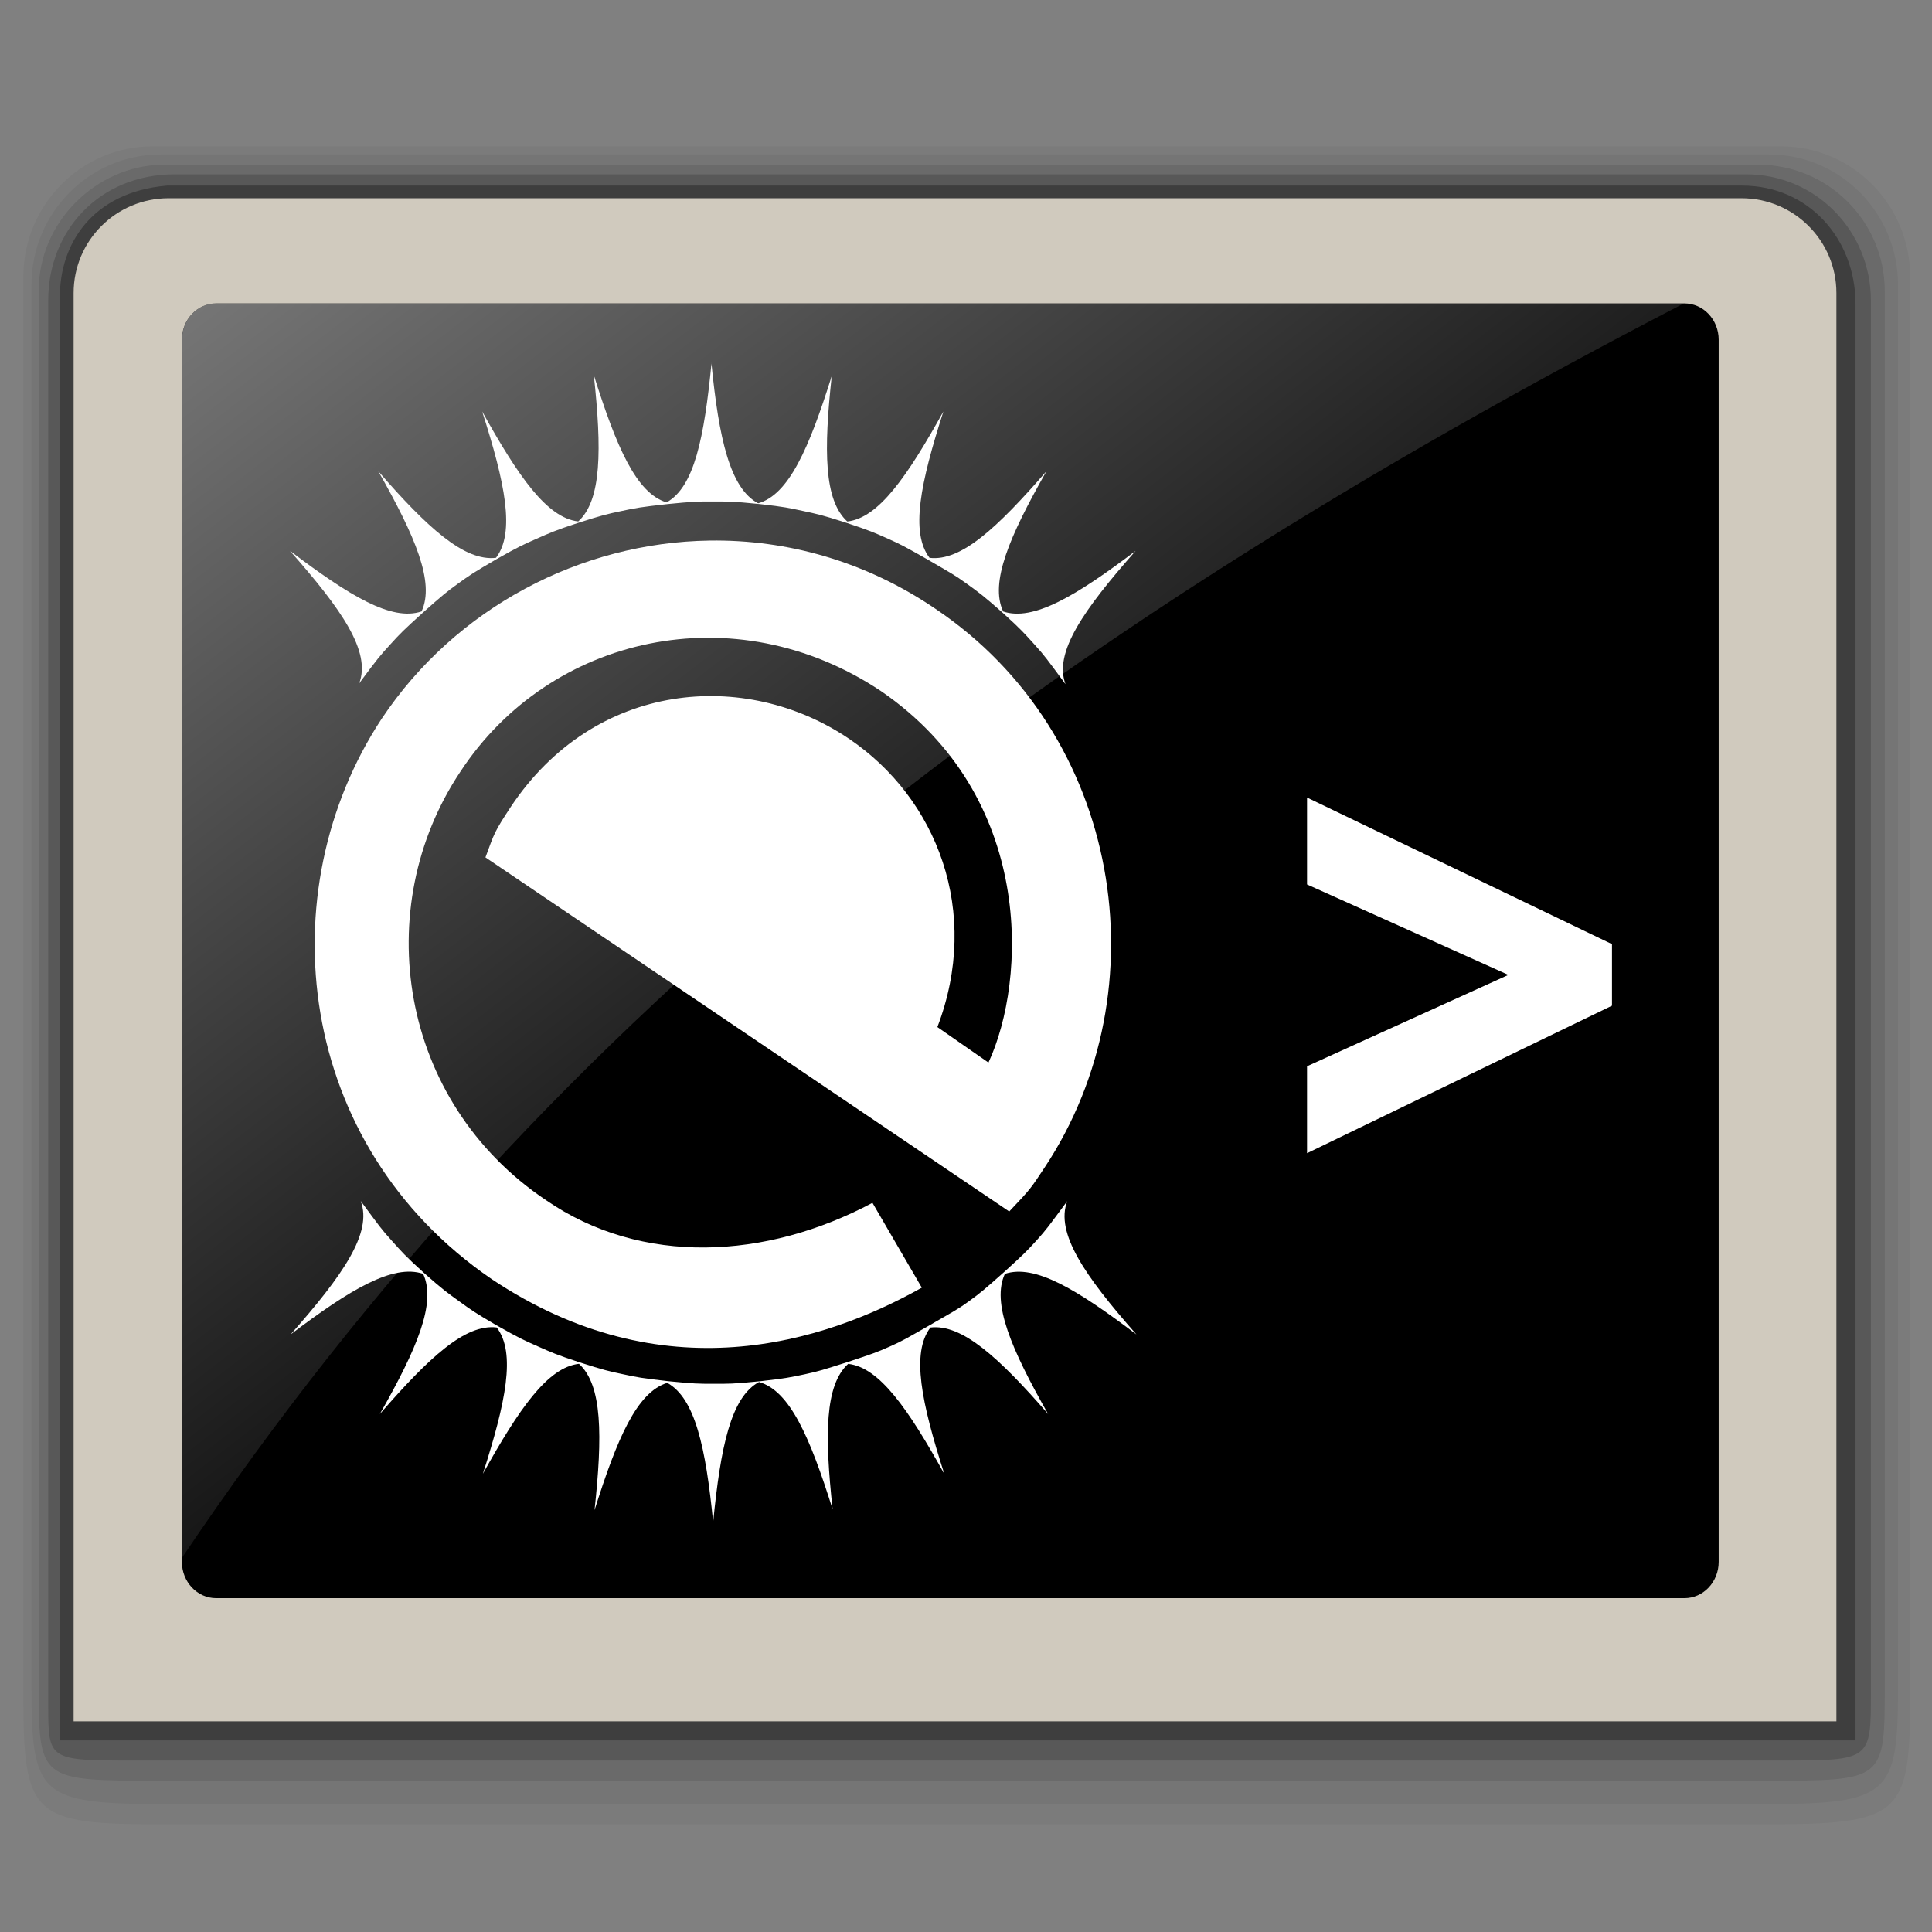 <svg width="48" version="1.1" xmlns="http://www.w3.org/2000/svg" viewBox="0 0 48 48" height="48" xmlns:xlink="http://www.w3.org/1999/xlink" style="overflow: visible;">
<rect x="0" y="0" width="48" height="48" fill="#808080" stroke="none"/>
<defs>
<linearGradient id="linearGradient4153">
<stop offset="0" style="stop-color:#fff;stop-opacity:.51"/>
<stop offset="1" style="stop-color:#fff;stop-opacity:0"/>
</linearGradient>
<linearGradient xlink:href="#linearGradient4153" id="linearGradient4159" y1="9.64" x1="6.016" y2="39.58" x2="29.109" gradientUnits="userSpaceOnUse"/>
</defs>
<path style="opacity:.04" d="m 3.784,3.638 c -1.766,0 -3.203,1.454 -3.203,3.241 v 35.222 c 0,3.019 0.217,3.222 3.419,3.222 h 39.819 c 3.427,0 3.638,-0.199 3.638,-3.222 v -35.222 c 0,-1.788 -1.436,-3.241 -3.202,-3.241 h -40.47 Z "/>
<path style="opacity:.05" d="m 3.984,3.838 c -1.766,0 -3.203,1.454 -3.203,3.241 v 34.821 c 0,2.707 0.195,2.922 3.294,2.922 h 39.694 c 3.184,0 3.388,-0.204 3.388,-2.921 v -34.822 c 0,-1.788 -1.436,-3.241 -3.202,-3.241 h -39.97 z "/>
<path style="opacity:.1" d="m 4.006,4.093 c -1.606,0.038 -3.048,1.409 -3.044,3.139 v 34.604 c 0,2.4 0.008,2.404 2.966,2.404 h 39.966 c 2.942,0 2.932,0.008 2.932,-2.404 v -34.605 c 0,-1.731 -1.41,-3.139 -3.143,-3.139 h -39.676 Z "/>
<path style="opacity:.17" d="m 4.342,4.331 c -1.882,0 -3.148,1.409 -3.144,3.139 l 0,34.885 c 0,1.38 0.005,1.385 2.132,1.385 h 40.888 c 2.268,0 2.264,-0.003 2.264,-1.685 v -34.585 c 0,-1.731 -1.367,-3.139 -3.1,-3.139 h -39.04 z "/>
<path style="opacity:.3" d="m 4.15,4.611 c -1.896,0.163 -2.661,1.494 -2.661,2.738 v 35.891 h 44.611 v -35.691 c 0,-1.606 -1.159,-2.938 -2.818,-2.938 h -39.132 z "/>
<path style="fill:#d0cabe" d="m 43.266,4.925 -39.077,0 c -1.304,0 -2.36,1.054 -2.36,2.355 v 3.507 c 0,0.331 0,8.422 0,16.382 0,7.699 0,15.275 0,15.597 0.778,0 43.017,0 43.796,0 0,-0.322 0,-7.898 0,-15.597 0,-7.96 0,-16.049 0,-16.382 v -3.507 c 0,-1.301 -1.056,-2.355 -2.359,-2.355 z "/>
<path d="m 42.7,38.804 c 0,0.498 -0.38,0.902 -0.852,0.902 h -36.477 c -0.471,0 -0.852,-0.404 -0.852,-0.902 v -30.364 c 0,-0.499 0.381,-0.902 0.852,-0.902 h 36.477 c 0.471,0 0.852,0.404 0.852,0.902 v 30.364 z "/>
<path style="fill:#fff" d="m 32.473,21.974 0,-2.159 7.576,3.642 0,1.529 -7.576,3.665 0,-2.16 5.002,-2.27 z "/>
<path style="opacity:.9;fill:url(#linearGradient4159)" d="m 6.715,9.422 c -0.588,0 -1.064,0.505 -1.064,1.129 v 37.828 c 11.616,-17.287 26.978,-28.762 46.645,-38.957 h -45.58 z " transform="scale(0.8,0.8)"/>
<g style="fill:#fff;fill-rule:evenodd">
<path d="m 17.675,9.021 c 0.185,1.875 0.46,3.109 1.161,3.484 0.765,-0.218 1.263,-1.365 1.828,-3.162 -0.199,1.844 -0.195,3.085 0.387,3.613 0.778,-0.086 1.487,-1.115 2.387,-2.732 -0.571,1.78 -0.825,3.003 -0.344,3.635 0.783,0.094 1.683,-0.746 2.904,-2.151 -0.92,1.618 -1.411,2.765 -1.075,3.484 0.747,0.25 1.814,-0.387 3.291,-1.506 -1.295,1.467 -2.037,2.524 -1.742,3.312 -0.466,-0.63 -0.513,-0.701 -0.774,-0.989 -0.242,-0.266 -0.309,-0.352 -0.774,-0.774 -0.505,-0.447 -0.605,-0.515 -0.903,-0.731 -0.306,-0.222 -0.385,-0.259 -1.011,-0.624 -0.516,-0.292 -0.626,-0.353 -0.946,-0.495 -0.336,-0.149 -0.438,-0.199 -1.075,-0.409 -0.573,-0.183 -0.688,-0.206 -1.032,-0.28 -0.35,-0.075 -0.453,-0.102 -1.075,-0.172 -0.714,-0.072 -0.829,-0.065 -1.204,-0.065 -0.36,0 -0.463,0.002 -1.097,0.065 -0.667,0.074 -0.781,0.095 -1.14,0.172 -0.361,0.077 -0.445,0.092 -1.097,0.301 -0.561,0.185 -0.69,0.245 -1.011,0.387 -0.335,0.148 -0.431,0.187 -1.011,0.516 -0.557,0.325 -0.653,0.39 -0.946,0.602 -0.294,0.213 -0.376,0.281 -0.86,0.71 -0.486,0.44 -0.572,0.525 -0.817,0.796 -0.262,0.288 -0.308,0.338 -0.774,0.968 0.295,-0.788 -0.426,-1.824 -1.721,-3.291 1.477,1.118 2.523,1.756 3.269,1.506 0.335,-0.719 -0.156,-1.867 -1.075,-3.484 1.222,1.406 2.142,2.246 2.925,2.151 0.48,-0.632 0.226,-1.855 -0.344,-3.635 0.899,1.616 1.61,2.644 2.387,2.732 0.583,-0.528 0.586,-1.79 0.387,-3.635 0.561,1.783 1.052,2.931 1.807,3.162 0.691,-0.384 0.934,-1.602 1.118,-3.463 z"/>
<path d="m 17.632,13.43 c 1.922,-0.028 3.874,0.514 5.614,1.699 4.622,3.109 5.638,9.451 2.71,13.873 -0.344,0.52 -0.343,0.53 -0.882,1.097 l -13.013,-8.797 c 0.226,-0.614 0.215,-0.623 0.624,-1.248 2.089,-3.148 5.837,-3.441 8.41,-1.699 2.187,1.48 3.286,4.301 2.194,7.162 0.419,0.291 0.85,0.59 1.269,0.882 0.948,-2.04 1.159,-6.604 -2.667,-9.227 -3.634,-2.427 -8.233,-1.388 -10.453,2 -2.257,3.376 -1.534,8.193 2.129,10.647 2.382,1.639 5.47,1.471 8.109,0.065 l 1.226,2.108 c -2.448,1.374 -6.43,2.631 -10.69,-0.215 -4.872,-3.336 -5.553,-9.627 -2.732,-13.916 1.842,-2.766 4.948,-4.385 8.152,-4.431 z"/>
<path d="m 8.964,29.841 c 0.466,0.63 0.513,0.701 0.774,0.989 0.245,0.271 0.31,0.356 0.796,0.796 0.484,0.429 0.588,0.497 0.882,0.71 0.289,0.209 0.372,0.271 0.903,0.581 0.608,0.345 0.713,0.387 1.054,0.538 0.323,0.143 0.439,0.198 1.011,0.387 0.639,0.205 0.738,0.224 1.097,0.301 0.358,0.076 0.457,0.098 1.118,0.172 0.641,0.064 0.757,0.065 1.118,0.065 0.376,0 0.469,0.007 1.183,-0.065 0.622,-0.07 0.747,-0.097 1.097,-0.172 0.35,-0.075 0.455,-0.11 1.054,-0.301 0.612,-0.202 0.723,-0.24 1.054,-0.387 0.328,-0.145 0.421,-0.206 0.968,-0.516 0.592,-0.345 0.689,-0.385 0.989,-0.602 0.299,-0.217 0.372,-0.279 0.882,-0.731 0.461,-0.418 0.555,-0.509 0.796,-0.774 0.262,-0.288 0.308,-0.36 0.774,-0.989 -0.295,0.788 0.426,1.845 1.721,3.312 -1.477,-1.118 -2.523,-1.755 -3.269,-1.506 -0.335,0.719 0.156,1.867 1.075,3.484 -1.221,-1.405 -2.142,-2.245 -2.925,-2.151 -0.481,0.632 -0.226,1.855 0.344,3.635 -0.9,-1.617 -1.61,-2.645 -2.387,-2.732 -0.582,0.528 -0.586,1.77 -0.387,3.613 -0.565,-1.798 -1.063,-2.944 -1.828,-3.162 -0.701,0.376 -0.955,1.611 -1.14,3.484 -0.184,-1.862 -0.449,-3.079 -1.14,-3.463 -0.754,0.231 -1.246,1.379 -1.807,3.162 0.199,-1.845 0.196,-3.107 -0.387,-3.635 -0.777,0.087 -1.488,1.116 -2.387,2.732 0.57,-1.78 0.825,-3.003 0.344,-3.635 -0.783,-0.094 -1.682,0.746 -2.904,2.151 0.92,-1.618 1.411,-2.765 1.075,-3.484 -0.747,-0.25 -1.814,0.387 -3.291,1.506 1.295,-1.467 2.037,-2.524 1.742,-3.312 z"/>
</g>
</svg>
